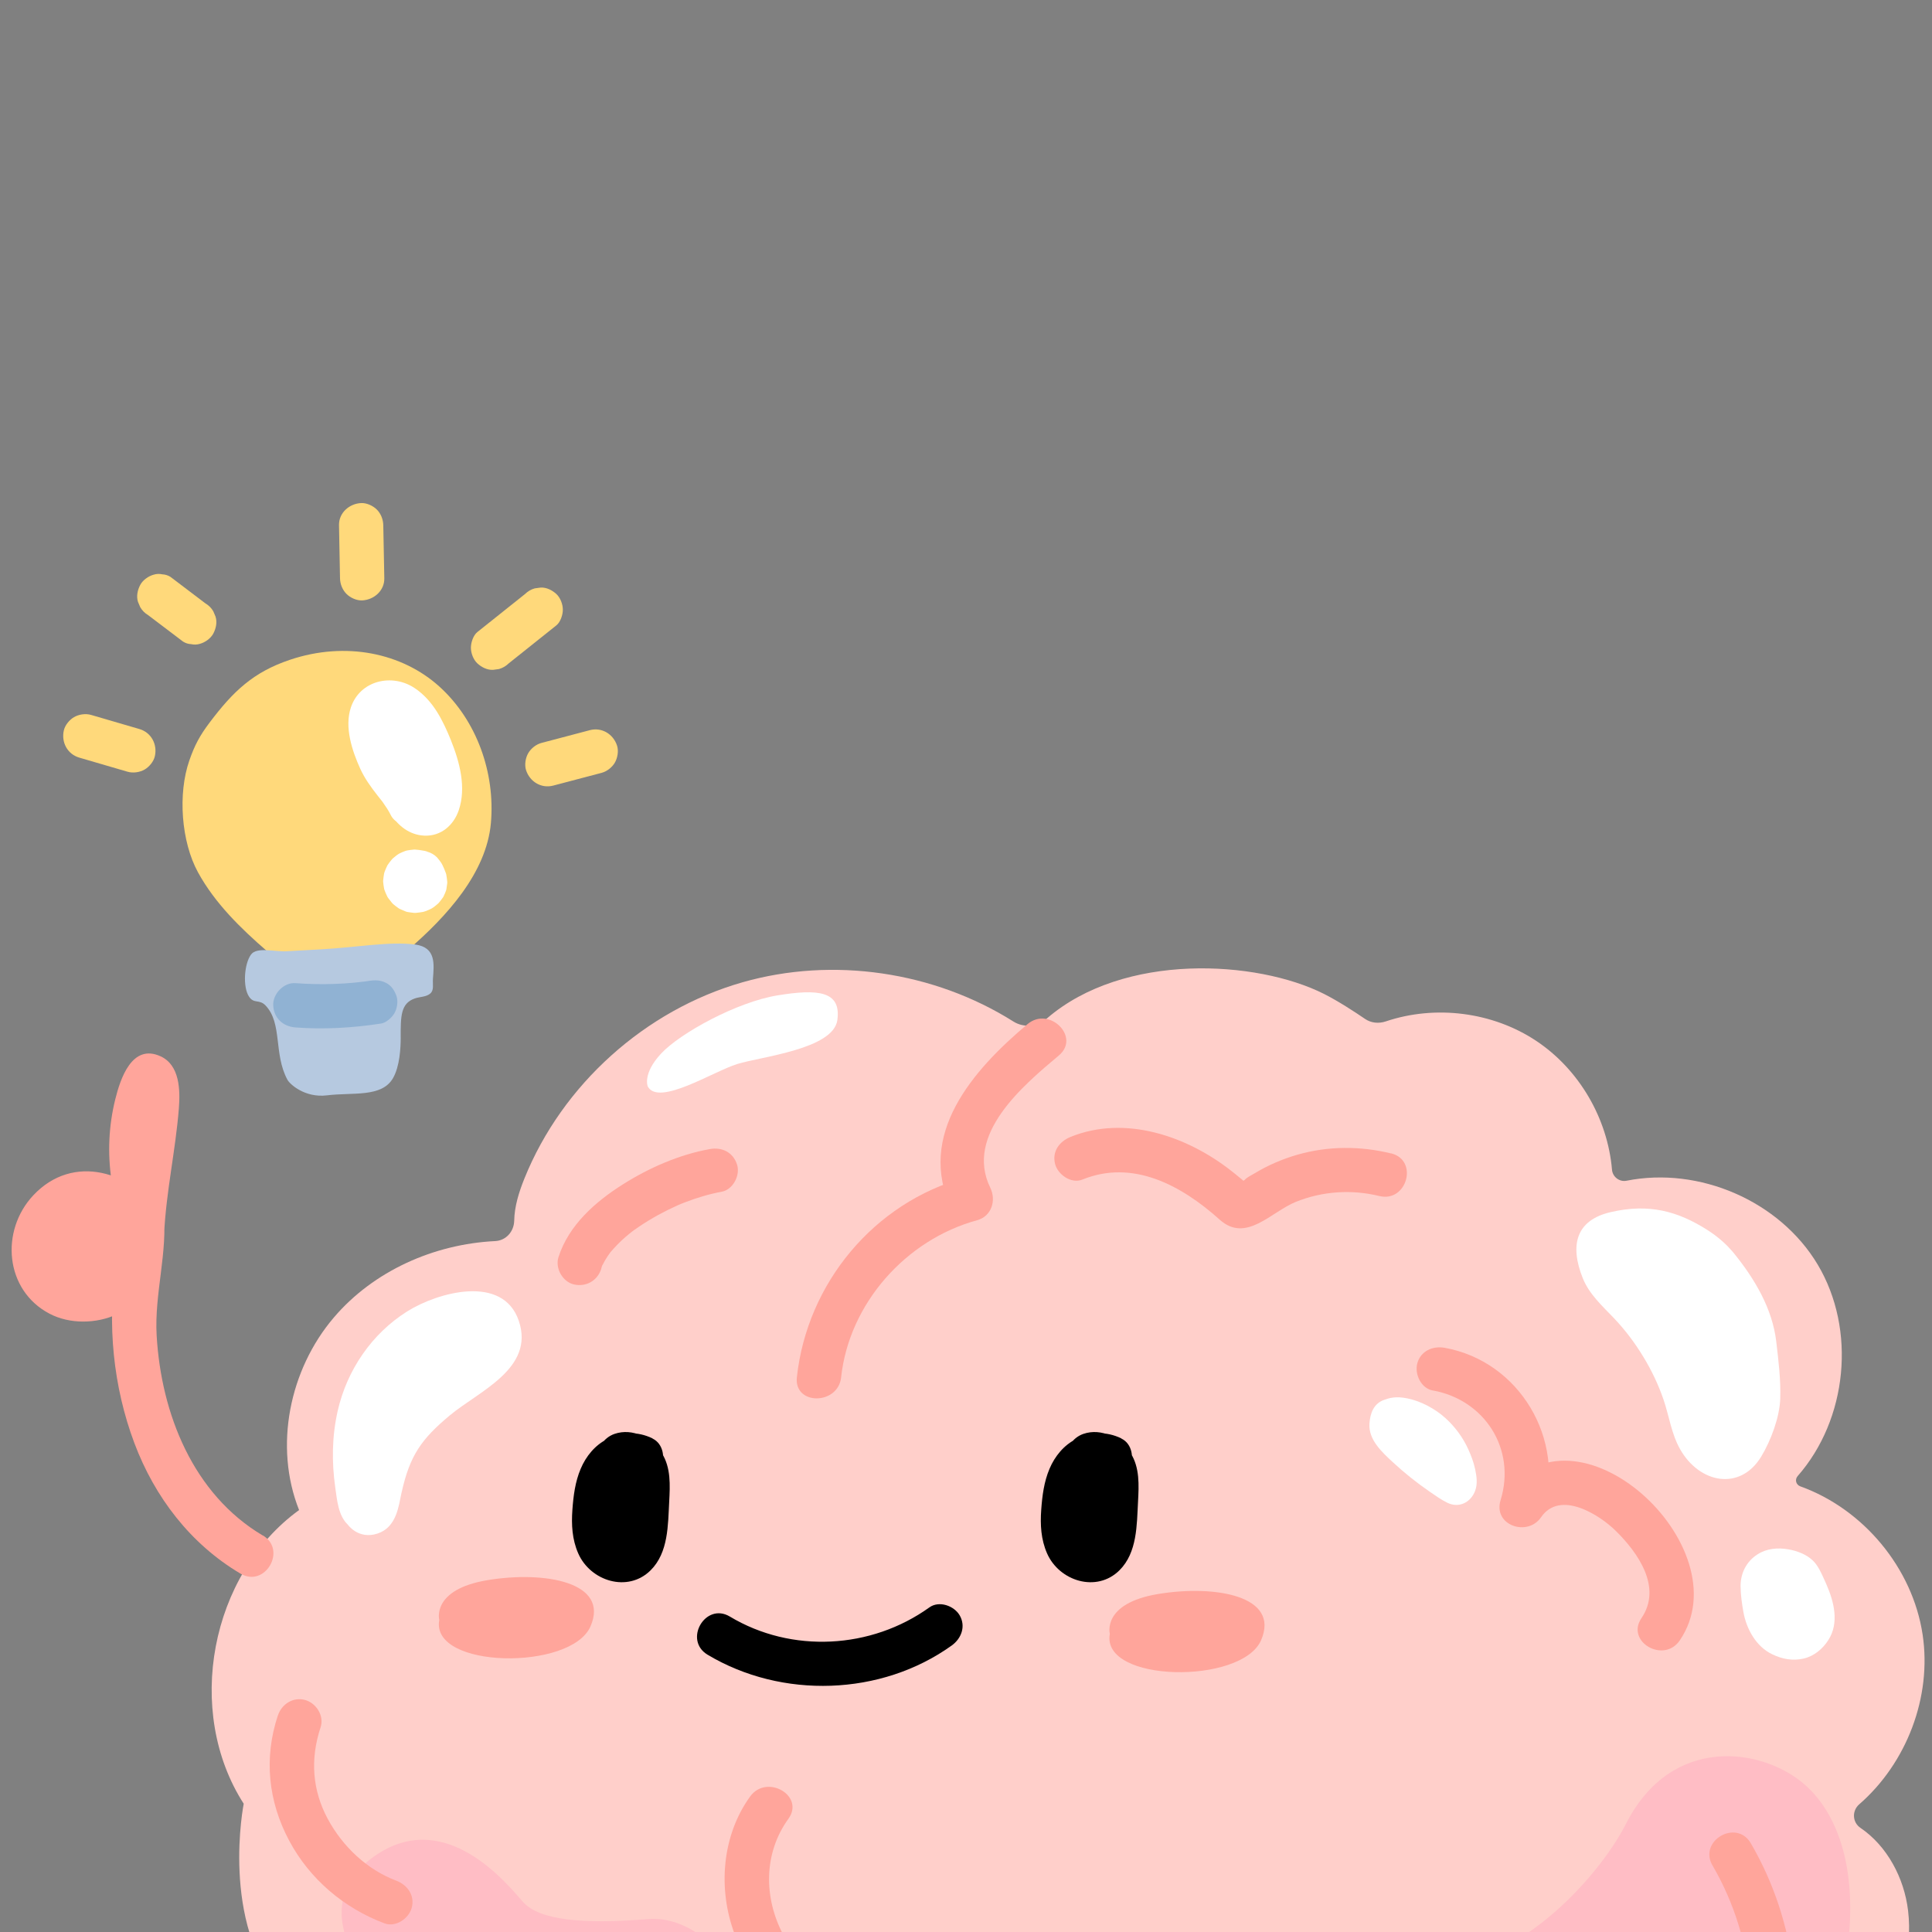 <svg xmlns="http://www.w3.org/2000/svg" xmlns:xlink="http://www.w3.org/1999/xlink" width="500" zoomAndPan="magnify" viewBox="0 0 375 375" height="500" preserveAspectRatio="xMidYMid meet" version="1.0"><rect x="0" y="0" width="375" height="375" fill="#808080" stroke="none"/><defs><clipPath id="9754108598"><path d="M 65 97.555 L 75 97.555 L 75 117 L 65 117 Z M 65 97.555 " clip-rule="nonzero"/></clipPath></defs><path fill="#ffcfca" d="M 54.668 386.707 C 62.875 396.023 70.105 400.75 82.156 403.762 C 90.789 405.918 110.395 403.262 113.363 399.824 C 115.668 414.332 123.238 428.43 135.617 436.355 C 147.992 444.281 165.34 444.895 176.992 435.941 C 178.199 435.016 179.422 433.957 180.934 433.723 C 183.707 433.289 185.996 435.727 187.941 437.746 C 197.355 447.504 211.66 452.285 225.055 450.145 C 238.445 447.996 250.547 438.98 256.426 426.766 C 260.043 434.344 267.816 439.77 276.184 440.547 C 284.539 441.328 293.188 437.438 298.145 430.664 C 299.137 429.316 300.051 427.801 301.547 427.047 C 303.309 426.164 305.41 426.555 307.359 426.852 C 330.996 430.426 354.742 414.672 365.426 393.301 C 368.902 386.352 371.277 378.566 370.355 370.852 C 369.605 364.531 366.297 358.305 361.113 354.789 C 359.535 353.715 359.43 351.48 360.867 350.223 C 370.078 342.215 375 329.379 373.18 317.277 C 371.234 304.359 361.703 292.91 349.434 288.496 C 348.59 288.191 348.332 287.18 348.922 286.508 C 358.594 275.492 360.348 258.098 352.82 245.465 C 345.438 233.09 329.789 226.371 315.707 229.18 C 314.328 229.453 313.008 228.434 312.887 227.039 C 312.039 217.09 306.52 207.586 298.188 202.039 C 289.73 196.41 278.621 195.012 269.004 198.246 C 267.633 198.711 266.145 198.586 264.953 197.77 C 262.992 196.43 259.809 194.344 256.988 192.918 C 243.957 186.348 218.117 184.812 203.211 197.672 C 201.371 199.258 198.754 199.566 196.703 198.277 C 181.285 188.559 161.668 185.652 144.121 190.66 C 125.219 196.059 109.137 210.527 101.789 228.746 C 100.742 231.34 99.855 234.156 99.809 236.922 C 99.766 239.043 98.215 240.797 96.098 240.895 C 84.215 241.48 72.508 246.688 64.801 255.723 C 56.168 265.848 53.137 280.738 58.051 293.102 C 40.789 305.617 35.777 332.168 47.305 350.105 C 47.305 350.105 42.703 373.168 54.66 386.715 Z M 54.668 386.707 " fill-opacity="1" fill-rule="nonzero"/><path fill="#ffa59b" d="M 85.262 314.434 C 85.262 314.434 83.668 308.523 94.637 306.703 C 105.609 304.887 118.379 307.035 114.613 315.684 C 110.848 324.332 83.504 323.941 85.262 314.434 Z M 85.262 314.434 " fill-opacity="1" fill-rule="nonzero"/><path fill="#ffa59b" d="M 215.418 317.125 C 215.418 317.125 213.824 311.211 224.797 309.395 C 235.766 307.574 248.535 309.723 244.773 318.371 C 241.008 327.023 213.664 326.629 215.418 317.125 Z M 215.418 317.125 " fill-opacity="1" fill-rule="nonzero"/><path fill="#ffa59b" d="M 278.094 269.883 C 288.188 271.695 294.316 281.277 291.262 291.184 C 289.758 296.055 296.473 298.352 299.121 294.496 C 302.797 289.148 310.43 293.992 313.625 297.145 C 317.961 301.41 322.664 308.117 318.613 314.07 C 315.488 318.652 322.941 322.957 326.039 318.406 C 338.406 300.254 305.484 270.074 291.703 290.156 C 294.324 291.262 296.945 292.363 299.566 293.473 C 303.906 279.418 294.977 264.227 280.391 261.605 C 278.105 261.199 275.754 262.223 275.102 264.605 C 274.531 266.684 275.805 269.477 278.102 269.891 Z M 278.094 269.883 " fill-opacity="1" fill-rule="nonzero"/><path fill="#ffa59b" d="M 116.691 246.297 C 116.723 246.203 116.863 245.523 116.973 245.48 C 116.723 246.055 116.691 246.133 116.883 245.707 L 117.008 245.438 C 117.277 244.898 117.578 244.371 117.914 243.871 C 118.082 243.613 118.266 243.359 118.449 243.109 C 119.059 242.246 117.852 243.781 118.562 242.973 C 118.996 242.484 119.434 241.984 119.895 241.516 C 120.359 241.043 120.879 240.559 121.391 240.109 C 121.652 239.879 121.918 239.652 122.191 239.438 C 122.277 239.367 123.051 238.77 122.594 239.113 C 122.156 239.441 123.062 238.777 123.16 238.699 C 123.457 238.488 123.754 238.285 124.055 238.082 C 124.656 237.676 125.27 237.281 125.895 236.902 C 127.094 236.172 128.324 235.496 129.582 234.871 C 130.227 234.551 130.883 234.242 131.547 233.945 C 131.668 233.891 132.777 233.441 131.828 233.82 C 132.152 233.695 132.477 233.555 132.805 233.426 C 135.16 232.516 137.582 231.77 140.062 231.32 C 142.281 230.922 143.734 228.105 143.059 226.035 C 142.289 223.656 140.152 222.609 137.773 223.035 C 131.852 224.098 125.992 226.672 120.93 229.867 C 115.57 233.246 110.379 237.801 108.398 244.02 C 107.715 246.16 109.199 248.801 111.398 249.309 C 113.742 249.84 115.957 248.598 116.688 246.309 Z M 116.691 246.297 " fill-opacity="1" fill-rule="nonzero"/><path fill="#000000" d="M 137.336 321.176 C 151.734 329.801 171.043 329.211 184.727 319.391 C 186.602 318.043 187.508 315.664 186.266 313.527 C 185.184 311.676 182.289 310.637 180.398 311.992 C 169.098 320.105 153.645 320.965 141.664 313.773 C 136.922 310.93 132.609 318.336 137.336 321.176 Z M 137.336 321.176 " fill-opacity="1" fill-rule="nonzero"/><path fill="#000000" d="M 124.477 282.887 C 122.066 281.637 118.953 283.031 117.43 285.273 C 115.906 287.512 115.582 290.34 115.387 293.043 C 115.227 295.277 115.141 297.613 116.062 299.664 C 116.98 301.715 119.223 303.336 121.406 302.809 C 124.469 302.078 125.25 298.152 125.418 295.016 C 125.5 293.438 125.586 291.855 125.668 290.277 C 125.77 288.395 125.852 286.418 125.039 284.719 C 124.223 283.02 122.18 281.746 120.422 282.449 " fill-opacity="1" fill-rule="nonzero"/><path fill="#000000" d="M 126.641 279.184 C 123.723 277.797 120.836 277.906 117.945 279.289 C 115.527 280.441 113.73 282.668 112.711 285.09 C 111.637 287.629 111.301 290.305 111.102 293.043 C 110.891 295.949 111.047 298.793 112.227 301.496 C 114.586 306.902 121.863 309.195 126.289 304.789 C 129.758 301.336 129.645 295.984 129.891 291.457 C 130.059 288.285 130.242 284.859 128.457 282.055 C 126.57 279.086 122.789 277.113 119.285 278.316 C 117.172 279.043 115.547 281.285 116.293 283.586 C 116.973 285.68 119.293 287.363 121.566 286.578 C 121.941 286.453 122.066 286.559 121.23 286.543 C 121.426 286.543 121.742 286.621 121.203 286.488 C 120.527 286.316 121.133 286.516 121.301 286.543 C 121.73 286.613 120.941 286.445 120.922 286.383 C 120.938 286.43 121.398 286.598 121.406 286.684 L 121.195 286.527 C 120.914 286.312 120.914 286.324 121.195 286.578 C 121.273 286.746 121.371 287.02 121.223 286.59 C 121 285.918 121.344 286.824 121.344 286.887 C 121.344 286.832 121.082 285.969 121.281 286.844 C 121.316 287.008 121.352 287.195 121.406 287.355 C 121.609 287.941 121.387 286.641 121.406 287.258 C 121.406 287.434 121.434 287.609 121.441 287.793 C 121.484 288.754 121.422 289.723 121.371 290.684 C 121.273 292.477 121.238 294.277 121.055 296.07 C 121.039 296.203 121.02 296.336 121.012 296.469 C 120.977 297.039 121.188 295.57 121.055 296.133 C 120.984 296.434 120.941 296.75 120.871 297.059 C 120.801 297.367 120.727 297.664 120.625 297.957 C 120.586 298.086 120.543 298.203 120.5 298.328 C 120.262 299.125 120.844 297.77 120.586 298.133 C 120.52 298.223 120.148 298.758 120.156 298.883 C 120.137 298.484 120.773 298.211 120.387 298.582 C 120.332 298.633 120.059 298.883 120.059 298.914 C 120.059 298.934 120.816 298.352 120.457 298.598 C 120.289 298.715 119.832 298.879 120.449 298.66 C 121.188 298.406 120.586 298.625 120.508 298.625 C 119.637 298.605 121.266 298.703 120.691 298.633 C 120.527 298.609 119.875 298.617 120.555 298.66 C 121.203 298.703 120.695 298.625 120.57 298.625 C 120.023 298.598 120.605 298.219 120.797 298.73 C 120.781 298.688 120.465 298.535 120.414 298.512 C 119.918 298.289 120.965 299.055 120.578 298.652 C 120.48 298.547 120.359 298.441 120.254 298.352 C 119.637 297.805 120.332 298.527 120.344 298.535 C 120.184 298.449 120.031 298.055 119.953 297.91 C 119.902 297.824 119.754 297.613 119.754 297.516 L 119.93 297.887 C 119.895 297.773 119.859 297.664 119.824 297.551 C 119.785 297.332 119.707 297.086 119.656 296.871 C 119.637 296.785 119.531 296.195 119.621 296.742 C 119.719 297.324 119.621 296.582 119.609 296.434 C 119.594 296.258 119.586 296.082 119.578 295.902 C 119.566 295.422 119.574 294.945 119.594 294.477 C 119.629 293.605 119.691 292.734 119.777 291.863 C 119.789 291.695 119.812 291.52 119.824 291.352 C 119.902 290.531 119.805 291.336 119.805 291.473 C 119.82 291.027 119.953 290.559 120.051 290.129 C 120.164 289.637 120.297 289.148 120.465 288.668 C 120.508 288.535 120.555 288.305 120.641 288.199 C 120.121 288.867 120.562 288.426 120.703 288.164 C 120.789 288.016 120.879 287.875 120.957 287.73 C 121.441 286.844 120.57 288.086 120.902 287.758 C 121.035 287.625 121.152 287.477 121.285 287.344 C 121.617 287.02 121.855 287.113 121.18 287.363 C 121.504 287.246 121.855 286.941 122.152 286.766 C 122.621 286.492 122.305 286.949 121.906 286.871 C 122.016 286.895 122.328 286.754 122.438 286.719 C 123.191 286.488 122.172 286.824 122.109 286.738 C 122.137 286.781 122.734 286.738 122.781 286.738 C 123.203 286.684 122.367 286.727 122.312 286.676 C 122.445 286.703 122.578 286.738 122.707 286.781 C 123.016 286.887 122.883 286.832 122.32 286.613 C 124.336 287.574 127.039 287.238 128.184 285.074 C 129.195 283.164 128.809 280.246 126.645 279.215 Z M 126.641 279.184 " fill-opacity="1" fill-rule="nonzero"/><path fill="#000000" d="M 215.477 282.887 C 213.066 281.637 209.953 283.031 208.43 285.273 C 206.906 287.512 206.582 290.34 206.387 293.043 C 206.227 295.277 206.141 297.613 207.062 299.664 C 207.98 301.715 210.223 303.336 212.406 302.809 C 215.469 302.078 216.25 298.152 216.418 295.016 C 216.5 293.438 216.586 291.855 216.668 290.277 C 216.77 288.395 216.852 286.418 216.039 284.719 C 215.223 283.02 213.18 281.746 211.422 282.449 " fill-opacity="1" fill-rule="nonzero"/><path fill="#000000" d="M 217.641 279.184 C 214.723 277.797 211.836 277.906 208.945 279.289 C 206.527 280.441 204.73 282.668 203.711 285.09 C 202.637 287.629 202.301 290.305 202.102 293.043 C 201.891 295.949 202.047 298.793 203.227 301.496 C 205.586 306.902 212.863 309.195 217.289 304.789 C 220.758 301.336 220.645 295.984 220.891 291.457 C 221.059 288.285 221.242 284.859 219.457 282.055 C 217.57 279.086 213.789 277.113 210.285 278.316 C 208.172 279.043 206.547 281.285 207.293 283.586 C 207.973 285.68 210.293 287.363 212.566 286.578 C 212.941 286.453 213.066 286.559 212.23 286.543 C 212.426 286.543 212.742 286.621 212.203 286.488 C 211.527 286.316 212.133 286.516 212.301 286.543 C 212.73 286.613 211.941 286.445 211.922 286.383 C 211.938 286.43 212.398 286.598 212.406 286.684 L 212.195 286.527 C 211.914 286.312 211.914 286.324 212.195 286.578 C 212.273 286.746 212.371 287.02 212.223 286.59 C 212 285.918 212.344 286.824 212.344 286.887 C 212.344 286.832 212.082 285.969 212.281 286.844 C 212.316 287.008 212.352 287.195 212.406 287.355 C 212.609 287.941 212.387 286.641 212.406 287.258 C 212.406 287.434 212.434 287.609 212.441 287.793 C 212.484 288.754 212.422 289.723 212.371 290.684 C 212.273 292.477 212.238 294.277 212.055 296.07 C 212.043 296.203 212.02 296.336 212.012 296.469 C 211.977 297.039 212.188 295.57 212.055 296.133 C 211.984 296.434 211.941 296.75 211.871 297.059 C 211.801 297.367 211.727 297.664 211.625 297.957 C 211.586 298.086 211.543 298.203 211.5 298.328 C 211.262 299.125 211.844 297.77 211.586 298.133 C 211.52 298.223 211.148 298.758 211.156 298.883 C 211.137 298.484 211.773 298.211 211.387 298.582 C 211.332 298.633 211.059 298.883 211.059 298.914 C 211.059 298.934 211.816 298.352 211.457 298.598 C 211.289 298.715 210.832 298.879 211.449 298.66 C 212.188 298.406 211.586 298.625 211.508 298.625 C 210.637 298.605 212.266 298.703 211.691 298.633 C 211.527 298.609 210.875 298.617 211.555 298.66 C 212.203 298.703 211.695 298.625 211.57 298.625 C 211.023 298.598 211.605 298.219 211.797 298.73 C 211.781 298.688 211.465 298.535 211.414 298.512 C 210.918 298.289 211.965 299.055 211.578 298.652 C 211.48 298.547 211.359 298.441 211.254 298.352 C 210.637 297.805 211.332 298.527 211.348 298.535 C 211.184 298.449 211.031 298.055 210.953 297.91 C 210.902 297.824 210.754 297.613 210.754 297.516 L 210.93 297.887 L 210.824 297.551 C 210.785 297.332 210.707 297.086 210.656 296.871 C 210.637 296.785 210.531 296.195 210.621 296.742 C 210.719 297.324 210.621 296.582 210.609 296.434 C 210.594 296.258 210.586 296.082 210.582 295.902 C 210.566 295.422 210.574 294.945 210.594 294.477 C 210.629 293.605 210.691 292.734 210.777 291.863 C 210.789 291.695 210.812 291.52 210.824 291.352 C 210.902 290.531 210.805 291.336 210.805 291.473 C 210.82 291.027 210.953 290.559 211.051 290.129 C 211.164 289.637 211.297 289.148 211.465 288.668 C 211.508 288.535 211.555 288.305 211.641 288.199 C 211.121 288.867 211.562 288.426 211.703 288.164 C 211.789 288.016 211.879 287.875 211.957 287.73 C 212.441 286.844 211.57 288.086 211.902 287.758 C 212.035 287.625 212.152 287.477 212.285 287.344 C 212.617 287.02 212.855 287.113 212.18 287.363 C 212.504 287.246 212.855 286.941 213.152 286.766 C 213.621 286.492 213.305 286.949 212.906 286.871 C 213.016 286.895 213.328 286.754 213.438 286.719 C 214.191 286.488 213.172 286.824 213.109 286.738 C 213.137 286.781 213.734 286.738 213.781 286.738 C 214.203 286.684 213.367 286.727 213.312 286.676 C 213.445 286.703 213.578 286.738 213.707 286.781 C 214.016 286.887 213.883 286.832 213.32 286.613 C 215.336 287.574 218.039 287.238 219.184 285.074 C 220.195 283.164 219.809 280.246 217.645 279.215 Z M 217.641 279.184 " fill-opacity="1" fill-rule="nonzero"/><path fill="#ffa59b" d="M 163.262 267.328 C 164.82 252.992 175.84 240.621 189.641 236.852 C 192.48 236.082 193.406 233 192.215 230.543 C 187.168 220.188 198.648 210.645 205.535 204.855 C 209.781 201.289 203.668 195.234 199.453 198.773 C 188.898 207.648 177.68 220.285 184.789 234.871 C 185.645 232.766 186.504 230.668 187.359 228.562 C 169.59 233.418 156.645 249.145 154.672 267.32 C 154.074 272.812 162.68 272.77 163.27 267.32 Z M 163.262 267.328 " fill-opacity="1" fill-rule="nonzero"/><path fill="#ffa59b" d="M 269.988 223.879 C 264.039 222.418 257.801 222.426 251.895 224.109 C 248.992 224.938 246.133 226.16 243.559 227.719 C 242.969 228.078 242.039 228.512 241.598 229.012 C 241.344 229.199 241.09 229.391 240.844 229.574 L 242.617 230.477 C 242.762 230.234 239.406 227.586 239.035 227.297 C 230.445 220.531 218.406 216.367 207.797 220.672 C 205.629 221.547 204.152 223.52 204.801 225.957 C 205.34 228 207.938 229.832 210.09 228.953 C 219.914 224.969 229.305 230.07 236.738 236.734 C 241.863 241.34 246.703 235.223 251.523 233.281 C 256.684 231.203 262.332 230.828 267.727 232.148 C 273.098 233.461 275.387 225.18 270.008 223.863 Z M 269.988 223.879 " fill-opacity="1" fill-rule="nonzero"/><path fill="#ffd97b" d="M 79.215 184.355 C 86.609 177.973 94.422 169.477 95.285 159.75 C 96.141 150.02 92.551 139.852 85.312 133.289 C 78.07 126.723 67.086 124.43 56.273 128.066 C 49.133 130.465 45.238 134.215 40.703 140.227 C 38.793 142.754 37.789 144.621 36.75 147.609 C 34.5 154.055 35.16 163.371 38.449 169.352 C 41.734 175.332 46.715 180.191 51.879 184.664 C 51.879 184.664 55.117 189.809 65.805 188.973 C 76.496 188.137 79.223 184.348 79.223 184.348 Z M 79.215 184.355 " fill-opacity="1" fill-rule="nonzero"/><path fill="#ffffff" d="M 82.945 165.328 C 82.656 165.238 82.359 165.148 82.059 165.09 C 81.566 165.008 81.07 164.922 80.57 164.902 C 80.5 164.902 80.43 164.902 80.359 164.902 C 79.922 164.93 79.473 165 79.047 165.07 C 78.926 165.09 78.812 165.117 78.703 165.16 C 78.328 165.301 77.93 165.461 77.578 165.637 C 77.523 165.668 77.465 165.695 77.41 165.73 C 77.023 165.961 76.664 166.27 76.32 166.559 C 76.223 166.637 76.129 166.727 76.055 166.824 C 75.766 167.176 75.465 167.527 75.227 167.914 C 75.195 167.961 75.168 168.004 75.148 168.055 C 74.965 168.426 74.805 168.82 74.656 169.203 C 74.613 169.305 74.586 169.41 74.559 169.512 C 74.473 169.93 74.43 170.371 74.383 170.793 C 74.383 170.855 74.367 170.918 74.367 170.98 C 74.367 171.035 74.367 171.086 74.367 171.141 C 74.402 171.555 74.465 171.984 74.535 172.391 C 74.559 172.512 74.578 172.625 74.621 172.73 C 74.754 173.121 74.93 173.508 75.105 173.879 C 75.125 173.93 75.148 173.977 75.176 174.027 C 75.309 174.289 75.512 174.512 75.688 174.738 C 75.855 174.953 76.02 175.199 76.223 175.398 C 76.266 175.438 76.312 175.48 76.363 175.523 C 76.672 175.781 77.008 176.043 77.34 176.273 C 77.43 176.336 77.523 176.395 77.621 176.438 C 77.984 176.605 78.371 176.766 78.742 176.914 C 78.809 176.934 78.863 176.957 78.926 176.977 C 78.988 176.996 79.051 177.004 79.117 177.02 C 79.523 177.09 79.953 177.145 80.367 177.188 C 80.484 177.199 80.605 177.199 80.723 177.188 C 81.141 177.16 81.566 177.082 81.977 177.023 C 82.031 177.02 82.086 177.012 82.137 176.996 C 82.262 176.969 82.391 176.934 82.508 176.887 C 82.938 176.715 83.387 176.555 83.785 176.332 C 84.188 176.105 84.551 175.777 84.91 175.488 C 85 175.41 85.094 175.332 85.172 175.242 C 85.438 174.941 85.676 174.602 85.914 174.281 C 85.957 174.223 86 174.16 86.043 174.098 C 86.078 174.043 86.098 173.984 86.125 173.93 C 86.293 173.562 86.484 173.172 86.602 172.785 C 86.625 172.723 86.637 172.66 86.645 172.594 C 86.703 172.281 86.777 171.746 86.809 171.422 C 86.809 171.367 86.812 171.312 86.812 171.254 C 86.812 171.184 86.812 171.121 86.801 171.051 C 86.75 170.629 86.707 170.188 86.625 169.773 C 86.598 169.625 86.555 169.484 86.496 169.352 C 86.324 168.867 86.117 168.391 85.895 167.926 C 85.832 167.793 85.754 167.652 85.676 167.527 C 85.66 167.504 85.648 167.484 85.633 167.457 C 85.43 167.168 85.164 166.812 84.93 166.543 C 84.77 166.363 84.594 166.258 84.383 166.094 C 84.516 166.199 84.055 165.812 83.906 165.73 L 83.863 165.703 C 83.52 165.555 83.184 165.414 82.84 165.266 C 82.43 165.133 81.98 165.062 81.555 165.078 C 81.355 165.082 80.984 165.152 80.93 165.16 C 80.203 165.258 80.449 165.188 79.781 165.469 C 79.516 165.582 79.32 165.633 79.117 165.785 C 78.73 166.066 78.309 166.355 77.977 166.707 C 77.648 167.055 77.34 167.469 77.059 167.887 C 76.973 168.012 76.895 168.145 76.832 168.285 C 76.516 168.777 76.348 169.309 76.32 169.887 C 76.195 170.453 76.215 171.031 76.398 171.598 C 76.531 172.16 76.785 172.645 77.172 173.059 C 77.473 173.527 77.871 173.895 78.379 174.168 L 79.402 174.602 C 80.164 174.809 80.93 174.809 81.688 174.602 C 82.031 174.457 82.367 174.316 82.711 174.168 C 83.359 173.789 83.871 173.27 84.258 172.625 C 84.34 172.434 84.445 172.266 84.574 172.105 C 84.348 172.391 84.125 172.688 83.898 172.973 C 84.027 172.812 84.168 172.672 84.328 172.539 C 84.039 172.766 83.746 172.988 83.457 173.215 C 83.504 173.172 83.555 173.145 83.609 173.113 L 82.586 173.551 L 82.641 173.535 L 81.496 173.691 C 81.496 173.691 81.566 173.691 81.594 173.691 L 80.449 173.535 C 80.449 173.535 80.516 173.551 80.543 173.562 C 80.199 173.418 79.859 173.277 79.516 173.129 C 79.543 173.145 79.574 173.164 79.602 173.184 L 78.73 172.512 C 78.773 172.547 78.809 172.59 78.844 172.629 C 78.617 172.344 78.391 172.047 78.168 171.762 C 78.336 171.977 78.457 172.23 78.562 172.484 L 78.125 171.457 C 78.223 171.691 78.301 171.922 78.344 172.168 L 78.188 171.023 C 78.211 171.156 78.211 171.289 78.195 171.422 L 78.352 170.277 C 78.336 170.383 78.309 170.488 78.273 170.586 C 78.422 170.242 78.562 169.906 78.707 169.562 C 78.652 169.695 78.574 169.824 78.484 169.934 L 79.156 169.062 C 79.051 169.199 78.934 169.316 78.801 169.414 L 79.672 168.742 C 79.539 168.84 79.391 168.926 79.242 168.992 L 80.27 168.559 C 80.078 168.637 79.883 168.691 79.68 168.719 L 80.824 168.566 C 80.652 168.586 80.492 168.586 80.324 168.566 C 80.703 168.613 81.082 168.672 81.469 168.719 C 81.301 168.699 81.145 168.656 80.992 168.594 L 82.016 169.027 C 81.871 168.965 81.73 168.883 81.594 168.785 C 81.883 169.008 82.18 169.234 82.465 169.457 C 82.324 169.344 82.199 169.219 82.086 169.07 L 82.762 169.941 C 82.664 169.809 82.586 169.668 82.516 169.52 C 82.664 169.863 82.805 170.203 82.949 170.547 C 82.887 170.391 82.844 170.242 82.816 170.082 C 82.867 170.461 82.922 170.84 82.973 171.227 C 82.949 171.066 82.949 170.902 82.973 170.742 L 82.816 171.887 C 82.84 171.746 82.879 171.605 82.93 171.473 L 82.496 172.496 C 82.559 172.352 82.641 172.211 82.734 172.074 C 82.508 172.363 82.285 172.66 82.059 172.945 C 82.172 172.801 82.297 172.672 82.438 172.566 L 81.566 173.242 C 81.688 173.156 81.805 173.086 81.941 173.023 C 81.594 173.172 81.258 173.312 80.914 173.461 C 81.055 173.402 81.195 173.367 81.344 173.34 L 80.199 173.492 C 80.379 173.473 80.562 173.473 80.754 173.492 L 79.609 173.34 C 79.957 173.391 80.297 173.488 80.633 173.598 C 81.203 173.781 81.777 173.805 82.348 173.676 C 82.914 173.648 83.449 173.48 83.949 173.164 C 84.445 172.898 84.855 172.523 85.156 172.055 C 85.535 171.641 85.797 171.156 85.93 170.594 L 86.082 169.449 C 86.082 168.68 85.887 167.953 85.492 167.281 L 84.82 166.41 C 84.285 165.879 83.652 165.512 82.922 165.309 Z M 82.945 165.328 " fill-opacity="1" fill-rule="nonzero"/><path fill="#ffffff" d="M 83.402 144.879 C 82.461 142.57 81.379 140.254 79.656 138.441 C 78.777 137.516 77.711 136.723 76.477 136.418 C 75.238 136.117 73.812 136.379 72.934 137.305 C 71.883 138.422 71.848 140.141 72.059 141.664 C 72.477 144.684 73.617 147.598 75.359 150.102 C 76.742 152.098 78.512 153.852 79.551 156.047 L 79.523 155.773 C 79.988 156.609 80.676 157.363 81.566 157.719 C 82.461 158.07 83.57 157.949 84.242 157.277 C 84.664 156.855 84.875 156.266 85.023 155.691 C 85.941 152.102 84.785 148.324 83.395 144.887 Z M 83.402 144.879 " fill-opacity="1" fill-rule="nonzero"/><path fill="#ffffff" d="M 87.551 143.734 C 85.973 139.867 84.109 136 80.52 133.582 C 76.117 130.621 69.871 132.055 68.109 137.305 C 66.816 141.145 68.34 145.734 69.941 149.246 C 70.793 151.098 71.953 152.707 73.203 154.309 C 73.504 154.695 73.805 155.074 74.109 155.457 C 74.676 156.168 73.75 154.934 74.324 155.746 C 74.902 156.562 75.422 157.332 75.852 158.211 C 76.656 159.84 78.996 160.738 80.703 160.184 C 82.367 159.645 84.066 157.945 83.855 156.043 L 83.828 155.77 C 81.16 156.492 78.492 157.215 75.82 157.938 C 77.242 160.324 79.566 162.102 82.418 162.199 C 85.629 162.312 88.062 160.168 89.047 157.258 C 90.543 152.848 89.211 147.883 87.543 143.734 C 86.707 141.656 84.637 139.965 82.254 140.738 C 80.246 141.391 78.355 143.793 79.258 146.023 C 79.781 147.344 80.281 148.676 80.641 150.055 C 80.801 150.68 80.93 151.305 81.039 151.934 C 80.871 150.965 81.039 152.172 81.047 152.309 C 81.062 152.621 81.07 152.938 81.062 153.254 C 81.055 153.57 81.035 153.879 81.004 154.195 C 81.07 153.562 81.027 153.969 80.934 154.363 C 80.898 154.523 80.859 155.008 80.719 155.121 C 80.758 154.855 80.879 154.629 81.055 154.441 C 81.203 154.223 81.398 154.047 81.629 153.914 C 81.836 153.789 82.922 153.613 82.566 153.621 C 82.207 153.625 83.246 153.781 83.457 153.887 C 82.754 153.535 83.785 154.434 83.324 153.789 C 83.738 154.363 83.477 154.004 83.246 153.621 C 82.312 152.047 80.199 151.062 78.391 151.648 C 76.727 152.188 75.027 153.887 75.238 155.789 L 75.266 156.062 C 77.938 155.34 80.605 154.617 83.273 153.895 C 82.543 152.41 81.531 151.129 80.52 149.836 C 80.332 149.598 80.141 149.359 79.953 149.121 C 79.777 148.895 79.27 148.234 79.719 148.84 C 79.285 148.258 78.855 147.66 78.477 147.035 C 78.125 146.465 77.809 145.867 77.516 145.266 C 77.348 144.922 77.207 144.555 77.43 145.117 C 77.297 144.781 77.164 144.438 77.051 144.086 C 76.82 143.391 76.621 142.688 76.469 141.973 C 76.406 141.68 76.363 141.367 76.293 141.074 C 76.234 140.738 76.25 140.836 76.32 141.367 C 76.301 141.215 76.285 141.059 76.277 140.898 C 76.258 140.641 76.277 140.371 76.258 140.113 C 76.195 139.039 76.242 141.074 76.258 140.035 C 76.375 139.664 76.371 139.648 76.234 139.98 C 76.082 140.301 76.102 140.293 76.277 139.957 C 76.152 140.133 75.379 140.711 75.723 140.535 C 75.996 140.371 75.891 140.406 75.406 140.641 C 75.801 140.547 75.816 140.527 75.457 140.582 C 74.809 140.766 75.676 140.512 75.844 140.617 C 75.227 140.527 75.16 140.539 75.66 140.66 L 75.273 140.484 C 75.59 140.645 75.871 140.82 76.164 141.012 C 75.555 140.633 76.09 140.969 76.363 141.234 C 76.574 141.438 76.77 141.656 76.965 141.883 C 77.086 142.016 77.199 142.148 77.312 142.289 C 77.035 141.938 76.988 141.883 77.172 142.133 C 77.316 142.387 77.5 142.625 77.656 142.879 C 78.027 143.488 78.363 144.121 78.672 144.762 C 78.828 145.082 78.977 145.414 79.121 145.734 C 79.508 146.578 78.863 145.098 79.242 146.031 C 80.094 148.102 82.137 149.809 84.531 149.027 C 86.531 148.383 88.445 145.969 87.531 143.742 Z M 87.551 143.734 " fill-opacity="1" fill-rule="nonzero"/><path fill="#ffd97b" d="M 15.391 147.055 C 18.516 147.969 21.641 148.879 24.766 149.793 C 25.828 150.102 27.133 149.914 28.082 149.359 C 28.973 148.84 29.824 147.812 30.055 146.789 C 30.582 144.484 29.359 142.176 27.055 141.504 C 23.93 140.59 20.805 139.676 17.68 138.766 C 16.617 138.457 15.312 138.645 14.363 139.199 C 13.473 139.719 12.621 140.746 12.391 141.77 C 11.863 144.07 13.086 146.383 15.391 147.055 Z M 15.391 147.055 " fill-opacity="1" fill-rule="nonzero"/><path fill="#ffd97b" d="M 28.77 119.41 C 30.734 120.898 32.703 122.387 34.664 123.875 C 34.941 124.094 35.23 124.301 35.512 124.52 C 36.004 124.836 36.539 125.004 37.113 125.031 C 37.684 125.16 38.258 125.137 38.828 124.957 C 39.824 124.684 40.906 123.91 41.398 122.984 C 41.926 121.984 42.191 120.777 41.832 119.668 L 41.398 118.645 C 41.02 118 40.5 117.484 39.852 117.102 C 37.887 115.613 35.918 114.125 33.961 112.633 C 33.68 112.418 33.391 112.207 33.109 111.988 C 32.617 111.672 32.086 111.504 31.508 111.477 C 30.941 111.352 30.363 111.371 29.793 111.555 C 28.797 111.828 27.715 112.602 27.223 113.527 C 26.699 114.523 26.43 115.73 26.789 116.84 L 27.223 117.863 C 27.602 118.512 28.125 119.023 28.77 119.41 Z M 28.77 119.41 " fill-opacity="1" fill-rule="nonzero"/><g clip-path="url(#9754108598)"><path fill="#ffd97b" d="M 65.801 101.941 C 65.863 105.375 65.934 108.809 65.996 112.242 C 66.016 113.359 66.461 114.488 67.254 115.281 C 67.996 116.027 69.219 116.586 70.293 116.539 C 72.582 116.434 74.641 114.648 74.594 112.242 C 74.531 108.809 74.461 105.375 74.395 101.941 C 74.375 100.828 73.934 99.695 73.141 98.902 C 72.395 98.16 71.172 97.598 70.098 97.645 C 67.809 97.75 65.75 99.535 65.801 101.941 Z M 65.801 101.941 " fill-opacity="1" fill-rule="nonzero"/></g><path fill="#ffd97b" d="M 98.742 128.762 C 101.824 126.305 104.906 123.84 107.992 121.383 C 108.797 120.742 109.246 119.324 109.246 118.344 C 109.246 117.289 108.777 116.031 107.992 115.301 C 107.203 114.574 106.094 113.988 104.949 114.047 L 103.805 114.199 C 103.074 114.402 102.441 114.777 101.906 115.301 C 98.824 117.758 95.742 120.223 92.656 122.68 C 91.852 123.32 91.402 124.738 91.402 125.719 C 91.402 126.773 91.871 128.031 92.656 128.762 C 93.445 129.492 94.555 130.074 95.699 130.016 L 96.844 129.863 C 97.574 129.66 98.207 129.285 98.742 128.762 Z M 98.742 128.762 " fill-opacity="1" fill-rule="nonzero"/><path fill="#ffd97b" d="M 107.395 152.48 C 110.52 151.66 113.637 150.832 116.762 150.012 C 117.805 149.738 118.793 148.957 119.336 148.039 C 119.875 147.117 120.102 145.758 119.77 144.727 C 119.047 142.492 116.812 141.109 114.48 141.727 C 111.355 142.547 108.238 143.375 105.109 144.199 C 104.07 144.473 103.082 145.25 102.539 146.172 C 102 147.09 101.773 148.453 102.105 149.484 C 102.828 151.719 105.062 153.102 107.395 152.48 Z M 107.395 152.48 " fill-opacity="1" fill-rule="nonzero"/><path fill="#b6c9e0" d="M 77.773 201.379 C 77.773 197.285 77.746 194.758 80.52 193.797 C 81.512 193.453 82.691 193.531 83.5 192.855 C 84.293 192.188 83.957 191.039 84.031 190.008 C 84.242 187.184 84.688 183.883 80.598 183.336 C 75.723 182.676 69.148 183.891 62.371 184.262 C 60.117 184.391 57.863 184.508 55.613 184.637 C 53.367 184.762 49.855 183.758 48.738 185.254 C 47.391 187.059 47.086 191.559 48.332 193.438 C 49.309 194.914 50.32 193.883 51.539 195.16 C 54.848 198.621 53.078 204.516 55.77 209.543 C 56.141 210.328 59.086 213.145 63.469 212.605 C 68.48 211.988 74.086 213.066 76.277 209.277 C 77.605 206.973 77.773 203.379 77.781 201.387 Z M 77.773 201.379 " fill-opacity="1" fill-rule="nonzero"/><path fill="#90b2d3" d="M 57.32 199.426 C 62.898 199.84 68.445 199.52 73.969 198.668 C 74.957 198.516 76.055 197.523 76.539 196.695 C 77.078 195.777 77.305 194.414 76.973 193.383 C 76.637 192.344 75.992 191.34 75 190.812 C 73.91 190.238 72.895 190.195 71.684 190.379 C 71.34 190.434 70.996 190.484 70.652 190.531 C 70.32 190.582 70.457 190.559 71.051 190.477 C 70.906 190.496 70.758 190.512 70.609 190.531 C 69.965 190.609 69.324 190.68 68.68 190.742 C 67.434 190.855 66.191 190.941 64.949 190.98 C 62.406 191.074 59.863 191.016 57.328 190.828 C 55.082 190.66 52.93 192.926 53.031 195.125 C 53.141 197.594 54.918 199.238 57.328 199.422 Z M 57.32 199.426 " fill-opacity="1" fill-rule="nonzero"/><path fill="#ffa59b" d="M 51.008 298.043 C 37.473 290.023 31.285 274.391 30.406 259.234 C 29.934 251.062 32.617 243.078 31.734 234.977 C 31.289 230.914 29.746 227.262 29.762 223.078 C 29.762 221.219 29.922 219.359 30.266 217.527 C 30.457 216.523 30.695 215.523 30.969 214.543 C 31.156 213.883 32.465 211.797 31.18 212.508 L 27.863 212.941 C 27.293 212.484 26.727 212.027 26.156 211.574 L 26.207 212.141 C 26.086 212.395 26.219 213.039 26.211 213.328 C 26.199 214.238 26.129 215.152 26.031 216.059 C 25.832 217.883 25.488 219.695 25.195 221.508 C 24.227 227.5 23.535 233.512 23.25 239.582 L 31.691 238.438 C 31.348 236.41 30.66 234.473 30.316 232.449 C 29.395 226.996 21.156 229.328 22.027 234.734 C 22.281 236.297 23.234 237.582 23.488 239.133 C 26.105 238.031 28.727 236.93 31.348 235.82 C 25.656 227.348 14.211 223.789 6.484 231.988 C -0.008 238.883 0.934 250.445 9.621 254.992 C 17.453 259.094 30.379 254.719 28.805 244.23 C 27.379 234.738 9.629 229.648 6.133 240.188 C 2.766 250.332 15.324 257.062 23.508 252.488 C 31.691 247.91 30.629 233.414 20.508 231.75 C 10.312 230.07 3.801 242.449 11.977 249.344 C 20.328 256.391 31.242 245.84 28.188 236.613 C 26.633 231.93 21.414 229.02 16.59 230.273 C 11.504 231.602 9.199 237.219 11.344 241.922 C 13.41 246.457 18.977 247.691 23.324 245.84 C 29.059 243.387 30.336 237.016 30.629 231.41 C 30.848 227.324 25.953 226.238 23.289 228.371 C 19.891 231.102 18.27 234.879 17.875 239.148 C 17.48 243.418 24.195 245.188 25.883 241.316 C 30.117 231.617 32.402 221.438 32.465 210.828 L 23.867 210.828 C 23.887 218.797 22.988 226.723 23.012 234.691 L 31.605 234.691 C 31.391 232.289 31.805 229.91 31.586 227.508 C 31.086 222.047 22.488 221.992 22.988 227.508 C 23.207 229.91 22.793 232.289 23.012 234.691 C 23.5 240.102 31.621 240.312 31.605 234.691 C 31.586 226.723 32.484 218.797 32.465 210.828 C 32.449 205.297 23.895 205.289 23.867 210.828 C 23.816 219.828 22.07 228.715 18.465 236.98 C 21.133 237.703 23.805 238.426 26.473 239.148 C 26.664 237.09 27.812 235.703 29.375 234.453 C 26.93 233.441 24.477 232.422 22.035 231.41 C 21.93 233.363 21.93 236.523 20.18 237.863 C 19.879 238.094 19.43 237.988 19.141 238.145 C 18.781 238.332 19.168 238.383 19.105 238.125 C 18.801 238.301 18.746 238.453 18.938 238.586 C 19.23 238.574 19.484 238.645 19.695 238.812 C 19.941 239.289 20.09 239.473 20.145 240.047 C 20.242 241.031 19.254 243.215 17.973 243.051 C 15.086 242.688 18.492 237.844 20.367 241.184 C 22.391 244.777 17.047 246.5 14.707 244.434 C 14.531 244.281 14.145 243.418 14.203 243.164 C 13.738 243.422 13.801 243.445 14.398 243.219 L 15.312 243.148 C 16.855 243.039 20.867 243.633 20.25 246.086 C 19.359 249.629 13.676 247.945 12.055 246.211 C 9.559 243.551 10.902 239.148 13.535 237.09 C 17.285 234.164 21.648 236.762 23.922 240.152 C 26.738 244.352 32.543 241.605 31.781 236.84 C 31.531 235.273 30.574 233.988 30.32 232.438 C 27.562 233.195 24.793 233.961 22.035 234.719 C 22.379 236.746 23.066 238.684 23.41 240.707 C 24.246 245.676 31.637 244.184 31.852 239.562 C 32.238 231.305 34.078 223.309 34.719 215.109 C 34.992 211.578 34.895 206.734 31.172 205.031 C 25.617 202.48 23.359 209.375 22.363 213.418 C 21.098 218.543 20.859 223.852 21.641 229.066 C 22.02 231.617 23.094 234.121 23.227 236.684 C 23.391 239.668 22.996 242.398 22.547 245.324 C 20.762 256.902 21.957 269.125 26.086 280.113 C 30.027 290.594 36.965 299.684 46.668 305.434 C 51.434 308.262 55.77 300.836 51.008 298.016 Z M 51.008 298.043 " fill-opacity="1" fill-rule="nonzero"/><path fill="#ffffff" d="M 341.82 282.773 C 343.742 279.629 345.438 275.008 345.543 271.469 C 345.656 267.758 345.203 264.09 344.77 260.398 C 344.023 254.023 340.598 248.191 336.34 242.996 C 336.23 242.855 336.09 242.73 335.969 242.59 C 334.586 240.973 332.688 239.562 331.551 238.832 C 325.656 235.047 320.039 233.566 312.656 235.266 C 305.887 236.824 304.637 241.691 307.227 248.121 C 308.465 251.18 310.914 253.398 313.199 255.785 C 315.438 258.125 317.363 260.695 319.012 263.426 C 320.602 266.051 321.906 268.789 322.891 271.668 C 323.98 274.859 324.414 278.293 326.105 281.285 C 329.863 287.934 337.73 289.441 341.82 282.773 Z M 341.82 282.773 " fill-opacity="1" fill-rule="nonzero"/><path fill="#ffffff" d="M 354.496 307.504 C 356 310.953 357.02 315.012 354.875 318.344 C 353.789 320.043 352.094 321.469 350.086 321.926 C 347.953 322.41 345.957 322.039 344.012 321.109 C 340.871 319.617 338.996 316.219 338.398 312.918 C 338.105 311.281 337.852 309.52 337.844 307.848 C 337.844 305.32 338.996 303.074 341.117 301.707 C 342.91 300.547 345.059 300.367 347.109 300.723 C 348.801 301.02 350.559 301.68 351.801 302.836 C 352.789 303.758 353.387 304.973 354.496 307.504 Z M 354.496 307.504 " fill-opacity="1" fill-rule="nonzero"/><path fill="#ffffff" d="M 77.949 289.707 C 79.539 282.508 81.785 279.324 87.328 274.707 C 92.934 270.031 103.84 265.637 100.699 256.375 C 97.617 247.277 84.973 250.824 79.047 254.535 C 72.156 258.863 67.344 265.945 65.547 273.852 C 64.43 278.777 64.367 283.789 65.082 288.773 C 65.418 291.148 65.66 294.172 67.5 295.922 C 67.5 295.922 69.535 298.883 73.273 297.664 C 77.008 296.441 77.383 292.258 77.941 289.707 Z M 77.949 289.707 " fill-opacity="1" fill-rule="nonzero"/><path fill="#ffffff" d="M 268.645 271.715 C 266.637 272.438 265.941 274.301 265.809 276.328 C 265.598 279.453 268.23 281.84 270.309 283.777 C 272.559 285.867 274.973 287.793 277.504 289.535 C 278.598 290.285 279.73 291.098 280.922 291.68 C 283.18 292.789 285.48 291.625 286.324 289.363 C 286.832 288.004 286.613 286.559 286.324 285.168 C 286.043 283.832 285.559 282.562 284.996 281.32 C 283.973 279.023 282.383 276.891 280.516 275.211 C 278.57 273.465 275.824 271.953 273.148 271.422 C 270.906 270.973 269.707 271.336 268.645 271.715 Z M 271.539 276.504 C 271.539 276.504 271.539 276.516 271.539 276.523 C 271.539 276.512 271.539 276.512 271.531 276.496 C 271.531 276.484 271.531 276.496 271.531 276.484 C 271.531 276.484 271.531 276.488 271.539 276.496 Z M 280.902 287.562 C 280.902 287.562 280.902 287.594 280.895 287.602 C 280.824 287.734 280.859 287.664 280.902 287.562 Z M 280.902 287.562 " fill-opacity="1" fill-rule="nonzero"/><path fill="#ffffff" d="M 125.734 210.883 C 125.734 210.883 124.652 208.434 128.34 204.477 C 132.031 200.516 143.031 194.492 150.887 193.207 C 158.738 191.922 163.309 192.324 162.531 197.988 C 161.75 203.652 147.746 205.086 143.102 206.523 C 138.461 207.957 127.84 214.781 125.734 210.883 Z M 125.734 210.883 " fill-opacity="1" fill-rule="nonzero"/><path fill="#ffbdc5" d="M 70.195 381.895 C 70.195 381.895 59.711 368.836 73.203 359.926 C 86.688 351.023 98.41 365.648 101.527 369.172 C 104.648 372.695 113.07 373.531 125.734 372.5 C 138.398 371.469 145.688 388.473 153.461 391.52 C 161.238 394.566 166.273 395.289 177.293 388.324 C 188.309 381.359 200.902 390.41 209.219 394.98 C 217.535 399.555 237.543 401.352 246.984 392.816 C 256.426 384.281 253.125 383.781 258.445 381.133 C 263.777 378.488 273.141 383.605 285.918 380.234 C 298.695 376.867 310.984 363.086 315.613 353.98 C 324.473 336.535 342.242 339.223 350.402 346.48 C 356.957 352.309 360.895 363.605 358.348 380.012 C 355.797 396.418 338.188 418.91 319.602 419.359 C 301.02 419.809 303.574 418.281 303.574 418.281 C 303.574 418.281 296.363 430.816 280.664 430.473 C 264.973 430.121 261.375 420.562 257.098 421.637 C 252.828 422.711 242.207 440.051 219.078 442.949 C 195.949 445.848 183.355 425.758 183.355 425.758 C 183.355 425.758 165.816 432.371 149.184 429.219 C 132.547 426.07 119.391 400.047 120.352 396.77 C 120.352 396.77 110.969 396.859 105.125 390.344 C 105.125 390.344 82.031 398.609 70.195 381.895 Z M 70.195 381.895 " fill-opacity="1" fill-rule="nonzero"/><path fill="#ffa59b" d="M 145.602 348.695 C 140.098 356.316 139.316 366.645 142.574 375.352 C 144.148 379.555 146.469 383.312 149.312 386.773 C 150.738 388.5 152.305 390.113 153.969 391.602 C 154.805 392.348 155.676 393.055 156.547 393.758 C 157.059 394.145 157.57 394.543 158.07 394.957 C 158.125 392.332 157.844 391.629 157.227 392.859 C 155.949 394.012 155.113 397.219 154.699 398.82 C 154.117 401.078 153.848 403.523 153.934 405.852 C 154.094 410.27 155.316 414.629 157.41 418.52 C 161.758 426.59 169.672 432.164 177.844 435.887 C 182.844 438.16 187.211 430.754 182.184 428.465 C 175.312 425.34 168.473 421.031 164.836 414.18 C 162.992 410.711 162.109 406.582 162.648 402.672 C 163.133 399.164 166.352 396.207 166.027 392.695 C 165.684 388.977 161.68 387.074 159.223 384.77 C 156.348 382.082 153.883 379.055 152.043 375.574 C 148.223 368.363 148.18 359.742 153.027 353.031 C 156.273 348.539 148.82 344.25 145.602 348.695 Z M 145.602 348.695 " fill-opacity="1" fill-rule="nonzero"/><path fill="#ffa59b" d="M 53.93 332.969 C 51.188 341.254 52.047 349.641 56.156 357.32 C 60.129 364.75 66.77 370.367 74.621 373.32 C 76.793 374.137 79.332 372.414 79.91 370.324 C 80.57 367.914 79.086 365.859 76.91 365.035 C 71.297 362.926 66.5 358.438 63.586 352.988 C 60.672 347.543 60.145 341.547 62.23 335.258 C 62.961 333.051 61.387 330.566 59.23 329.969 C 56.895 329.324 54.672 330.766 53.941 332.969 Z M 53.93 332.969 " fill-opacity="1" fill-rule="nonzero"/><path fill="#ffa59b" d="M 332.402 362.094 C 340.926 376.703 342.402 394.879 335.465 410.438 C 332.336 417.449 327.73 423.727 322.004 428.844 C 316.68 433.605 308.73 437.023 308.715 445.246 C 308.715 447.504 310.691 449.625 313.016 449.539 C 317.301 449.379 320.16 446.867 322.32 443.348 C 323.648 441.188 325.02 436.09 327.59 435.094 L 322.301 429.809 C 321.156 434.41 319.688 439.277 316.711 443.066 C 315.438 444.691 313.824 446.043 312.707 447.801 C 311.871 449.121 310.766 450.398 310.016 451.719 C 309.305 452.965 309.137 454.82 310.016 456.055 C 311.898 458.695 315.359 459.574 318.316 458.195 C 321.133 456.883 322.855 453.781 324.422 451.234 C 328.109 445.238 331.289 438.125 330.734 430.938 C 330.426 426.906 324.941 424.809 322.73 428.77 C 319.168 435.137 317.188 442.168 314.273 448.816 C 312.082 453.816 319.422 458.211 321.695 453.156 C 323.074 450.094 326.023 448.191 327.406 445.25 C 329.035 441.785 325.371 436.609 321.527 439.375 C 316.562 442.941 311.52 447.027 311.926 453.762 C 312.18 458 317.586 459.629 319.934 455.93 C 324.961 448.004 329.746 440.484 330.742 430.938 C 331.32 425.441 322.715 425.48 322.145 430.938 C 321.332 438.707 316.574 445.18 312.508 451.59 C 315.18 452.312 317.848 453.035 320.516 453.762 C 320.312 450.41 323.418 448.551 325.863 446.797 C 323.902 444.836 321.941 442.879 319.984 440.918 C 318.668 443.699 315.637 445.805 314.273 448.824 C 316.746 450.27 319.223 451.719 321.695 453.164 C 324.605 446.523 326.598 439.453 330.152 433.113 C 327.484 432.391 324.816 431.668 322.145 430.945 C 322.449 434.828 321.359 438.492 319.703 441.98 C 318.902 443.672 317.988 445.309 317.004 446.902 C 316.547 447.645 316.09 448.391 315.586 449.105 L 315.023 449.934 C 313.738 451.051 314.547 451.648 317.445 451.723 L 317.445 456.062 C 316.891 457.047 318.797 454.688 318.836 454.625 C 319.344 453.824 319.59 452.934 320.137 452.145 C 321.508 450.152 323.402 448.551 324.766 446.523 C 327.652 442.219 329.352 437.086 330.594 432.094 C 331.32 429.188 328.516 425.566 325.309 426.809 C 321.543 428.27 319.289 430.938 317.371 434.41 C 316.641 435.738 314.891 440.879 313.016 440.949 C 314.449 442.379 315.879 443.812 317.312 445.246 C 317.312 442.023 321.977 439.805 324.203 438.105 C 327.469 435.613 330.488 432.848 333.188 429.742 C 338.582 423.516 342.727 416.348 345.375 408.551 C 351.078 391.785 348.695 372.965 339.824 357.766 C 337.035 352.988 329.605 357.309 332.402 362.102 Z M 332.402 362.094 " fill-opacity="1" fill-rule="nonzero"/></svg>
